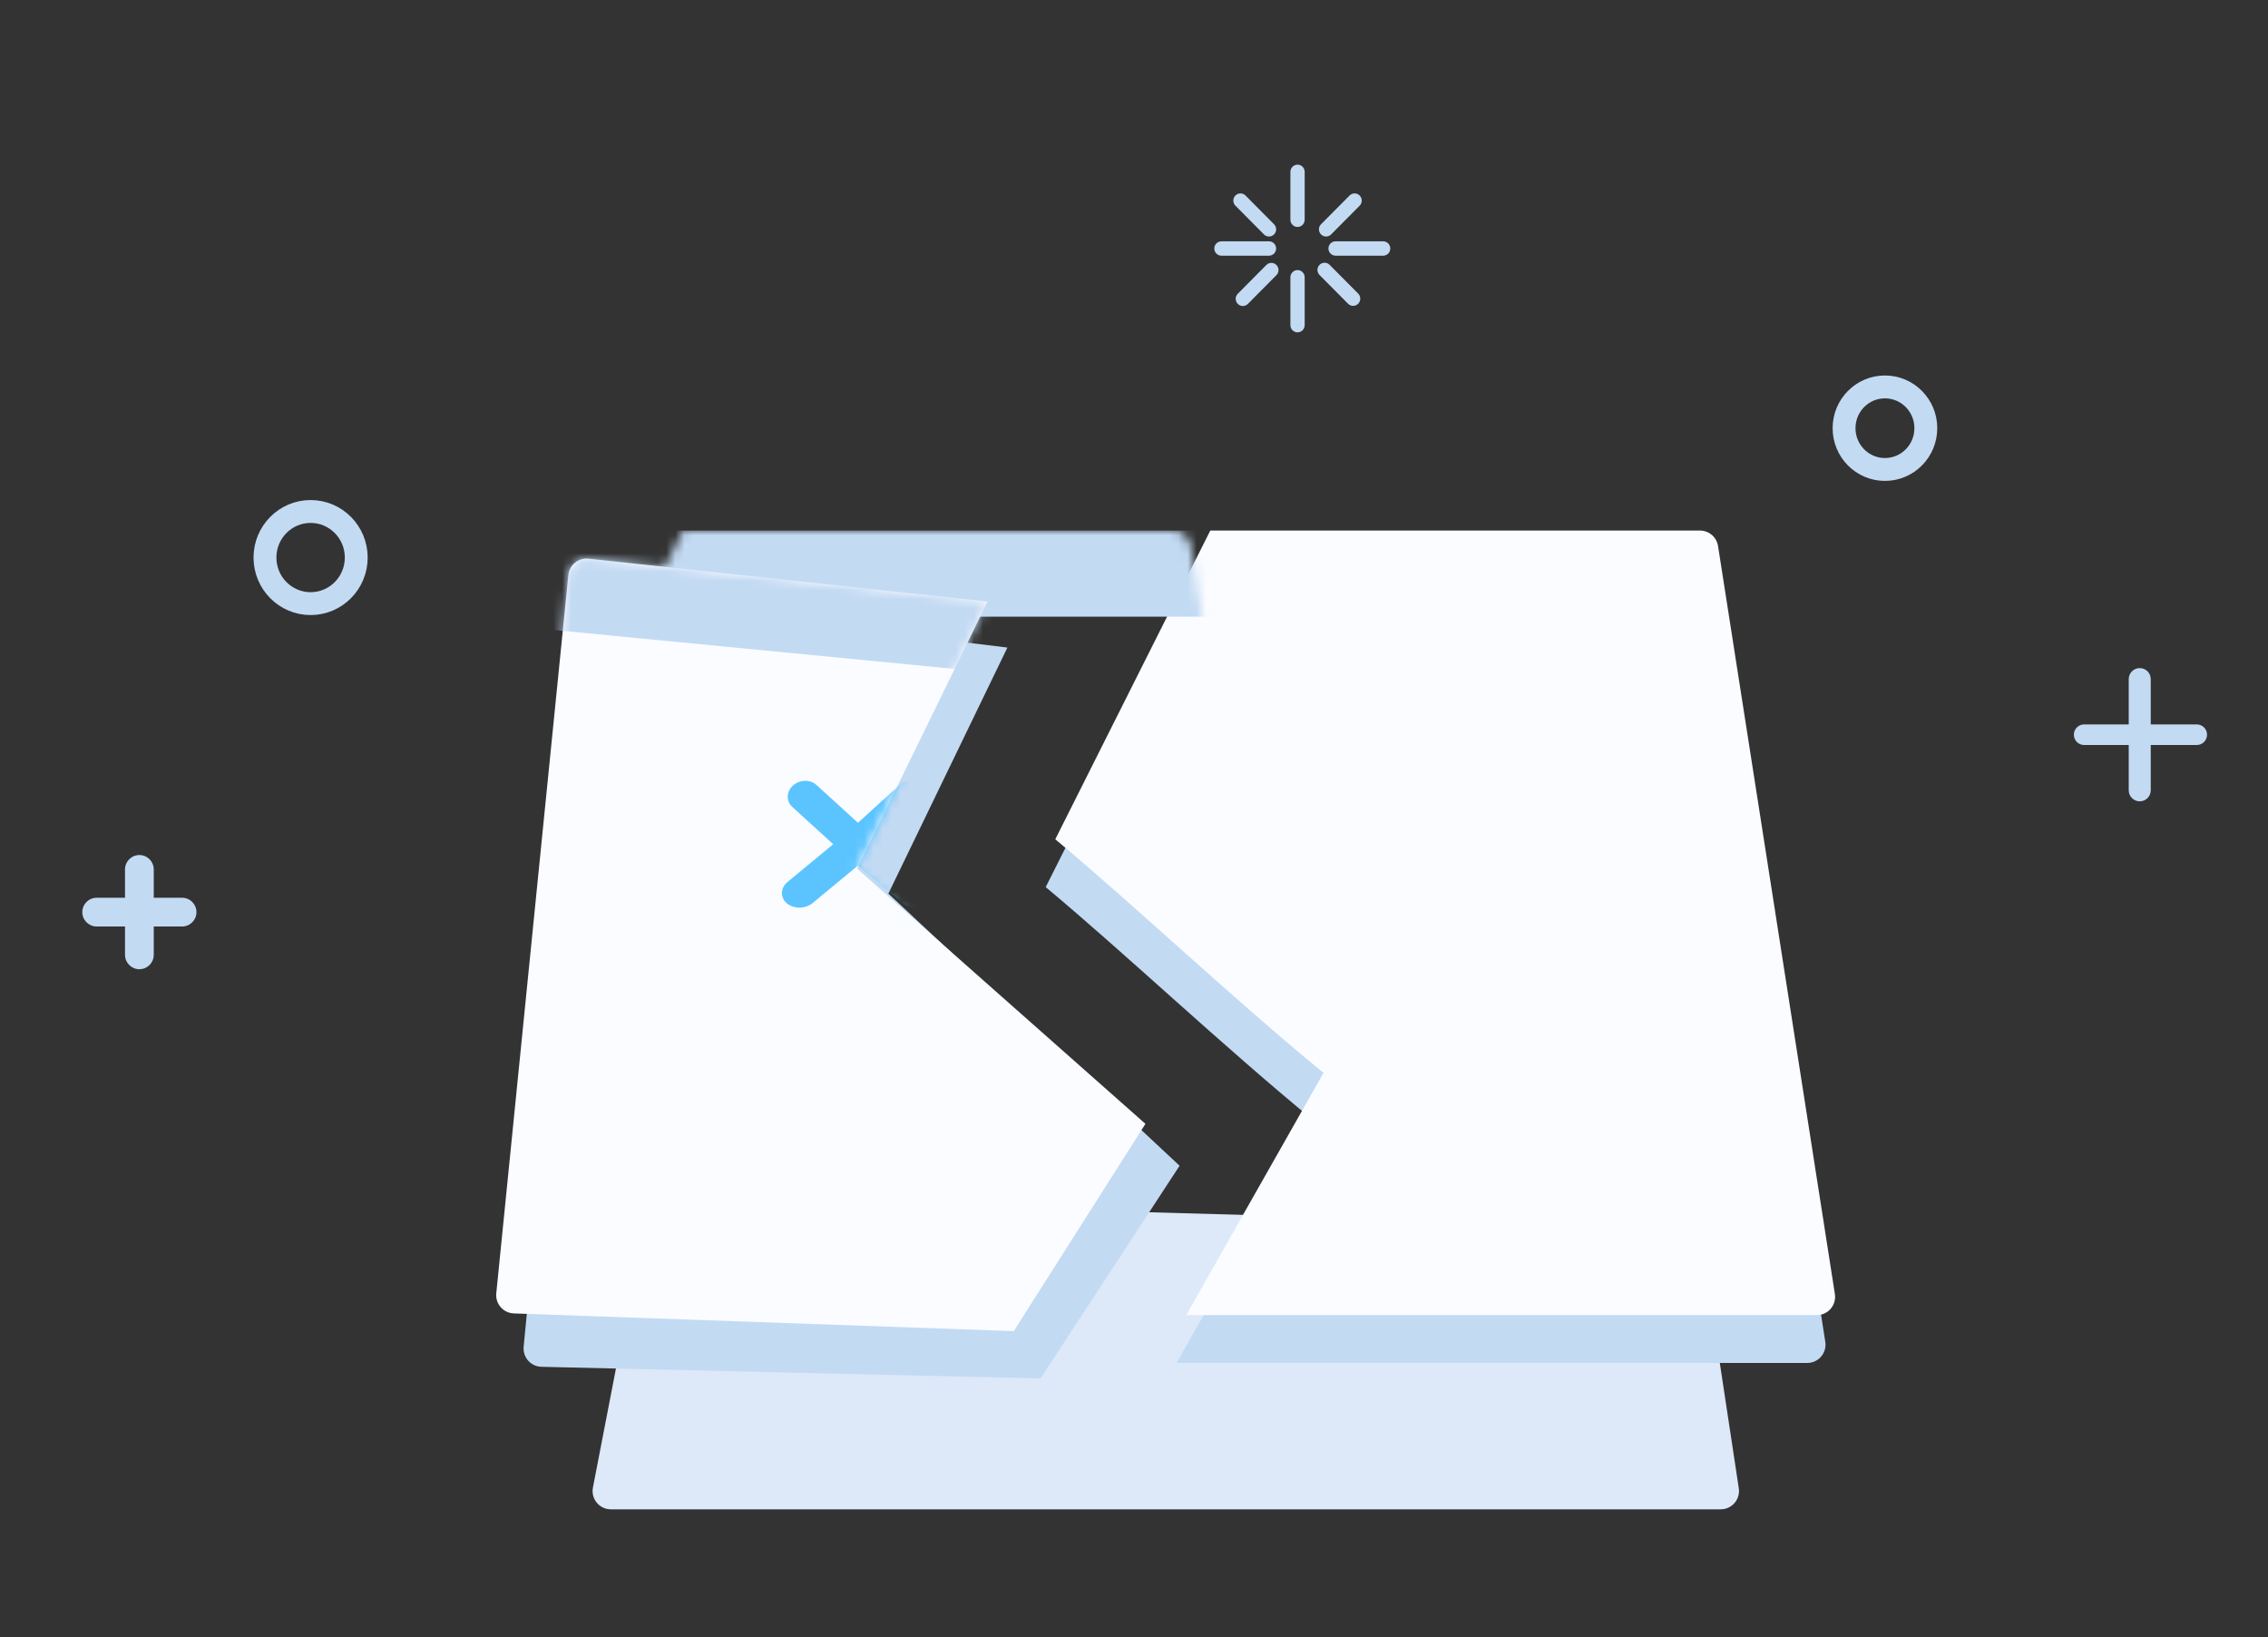 <?xml version="1.0" encoding="UTF-8"?>
<svg width="248px" height="179px" viewBox="0 0 248 179" version="1.1" xmlns="http://www.w3.org/2000/svg" xmlns:xlink="http://www.w3.org/1999/xlink">
    <rect x="0" y="0" width="248" height="179" fill="#333333" stroke="none"/>
    <!-- Generator: Sketch 51.2 (57519) - http://www.bohemiancoding.com/sketch -->
    <title>Rectangle 3</title>
    <desc>Created with Sketch.</desc>
    <defs>
        <path d="M18.343,2.29232032e-13 L71.887,2.27817765e-13 C72.873,2.27636755e-13 73.711,0.718 73.863,1.691 L86.639,83.461 C86.81,84.553 86.063,85.576 84.972,85.746 C84.87,85.762 84.767,85.77 84.663,85.77 L15.703,85.77 C25.716,68.117 30.722,59.29 30.722,59.29 C20.678,51.048 10.14,41.05 1.394,33.749 C1.394,33.749 7.044,22.499 18.343,2.29232032e-13 Z" id="path-1"></path>
        <path d="M10.353,0.072 L53.993,4.757 L39.718,33.956 L71.25,61.859 L56.85,84.519 L2.186,82.582 C1.082,82.543 0.219,81.617 0.258,80.513 C0.26,80.47 0.263,80.427 0.267,80.384 L8.15,1.861 C8.26,0.762 9.24,-0.04 10.339,0.071 C10.344,0.071 10.348,0.072 10.353,0.072 Z" id="path-3"></path>
    </defs>
    <g id="Page-1" stroke="none" stroke-width="1" fill="none" fill-rule="evenodd">
        <g id="账号异常" transform="translate(-669, -519)">
            <g id="Group-4" transform="translate(669, 519)">
                <path d="M70.953,131 L185.815,134.203 L190.133,162.7 C190.298,163.793 189.547,164.812 188.455,164.977 C188.355,164.992 188.255,165 188.155,165 L66.798,165 C65.693,165 64.798,164.105 64.798,163 C64.798,162.872 64.81,162.745 64.834,162.62 L70.953,131 Z" id="Rectangle" fill="#DDE8F8"></path>
                <g id="Group-6" transform="translate(43, 60)"></g>
                <g id="Group" transform="translate(114, 58)">
                    <path d="M18.529,5.23 L70.839,5.23 C71.824,5.23 72.663,5.948 72.815,6.921 L85.591,88.691 C85.762,89.783 85.015,90.806 83.924,90.976 C83.822,90.992 83.718,91 83.615,91 L14.655,91 C24.668,73.347 29.674,64.52 29.674,64.52 C19.63,56.278 9.092,46.28 0.346,38.979 C5.811,28.097 11.276,17.215 16.742,6.332 L16.742,6.332 C17.081,5.656 17.773,5.23 18.529,5.23 Z" id="Rectangle-12-Copy" fill="#C3DAF3"></path>
                    <mask id="mask-2" fill="white">
                        <use xlink:href="#path-1"></use>
                    </mask>
                    <use id="Rectangle-12-Copy-3" fill="#FAFCFF" xlink:href="#path-1"></use>
                    <rect id="Rectangle-13" fill="#C3DAF3" mask="url(#mask-2)" x="-57.651" y="0" width="144.651" height="9.414"></rect>
                    <path d="M44.205,33.821 L49.137,37.922 C49.94,38.569 49.999,39.618 49.255,40.265 C48.503,40.912 47.233,40.912 46.429,40.265 L41.497,36.164 L36.54,40.265 C35.732,40.912 34.462,40.912 33.714,40.265 C32.974,39.618 33.039,38.569 33.847,37.922 L38.804,33.821 L34.309,29.721 C33.625,29.073 33.69,28.024 34.441,27.377 C35.185,26.73 36.333,26.73 37.017,27.377 L41.511,31.478 L46.031,27.377 C46.719,26.73 47.866,26.73 48.606,27.377 C49.353,28.024 49.412,29.073 48.724,29.721 L44.205,33.821 Z" id="Combined-Shape" fill="#5BC4FF" mask="url(#mask-2)"></path>
                    <rect id="Rectangle-16" fill="#FFFFFF" mask="url(#mask-2)" x="50.313" y="3.138" width="3.145" height="3.138"></rect>
                    <rect id="Rectangle-16-Copy" fill="#FFFFFF" mask="url(#mask-2)" x="57.651" y="3.138" width="3.145" height="3.138"></rect>
                    <rect id="Rectangle-16-Copy-2" fill="#FFFFFF" mask="url(#mask-2)" x="64.988" y="3.138" width="3.145" height="3.138"></rect>
                </g>
                <g id="Group-3" transform="translate(54, 61)">
                    <path d="M13.187,4.543 L56.157,9.79 L43.14,36.692 L74.984,66.439 L59.775,89.689 L5.204,88.418 C4.1,88.392 3.226,87.476 3.252,86.372 C3.253,86.323 3.256,86.275 3.26,86.227 L10.953,6.337 C11.059,5.237 12.036,4.432 13.136,4.538 C13.153,4.539 13.17,4.541 13.187,4.543 Z" id="Path-2" fill="#C3DAF3"></path>
                    <mask id="mask-4" fill="white">
                        <use xlink:href="#path-3"></use>
                    </mask>
                    <use id="Path-2-Copy" fill="#FAFCFF" xlink:href="#path-3"></use>
                    <path d="M42.507,31.29 L47.439,35.39 C48.243,36.037 48.301,37.087 47.557,37.734 C46.806,38.381 45.535,38.381 44.731,37.734 L39.799,33.633 L34.842,37.734 C34.035,38.381 32.764,38.381 32.017,37.734 C31.276,37.087 31.341,36.037 32.149,35.39 L37.106,31.29 L32.611,27.189 C31.928,26.542 31.992,25.493 32.743,24.846 C33.488,24.199 34.635,24.199 35.319,24.846 L39.814,28.947 L44.333,24.846 C45.021,24.199 46.168,24.199 46.909,24.846 C47.656,25.493 47.714,26.542 47.026,27.189 L42.507,31.29 Z" id="Combined-Shape" fill="#5BC4FF" mask="url(#mask-4)"></path>
                    <polygon id="Rectangle-13" fill="#C3DAF3" mask="url(#mask-4)" points="-9.82 -3.984 70.717 -5.101 68.157 13.852 -9.82 6.28"></polygon>
                </g>
                <g id="Group-2" transform="translate(9, 18)">
                    <ellipse id="Oval" stroke="#C3DAF3" stroke-width="2.5" cx="197.114" cy="28.81" rx="4.471" ry="4.512"></ellipse>
                    <ellipse id="Oval-Copy" stroke="#C3DAF3" stroke-width="2.5" cx="24.964" cy="42.952" rx="4.991" ry="5.036"></ellipse>
                    <path d="M223.927,61.192 L223.927,56.163 C223.927,55.541 224.431,55.037 225.053,55.037 C225.675,55.037 226.18,55.541 226.18,56.163 L226.18,61.192 L231.13,61.192 C231.795,61.192 232.335,61.731 232.335,62.396 C232.335,63.062 231.795,63.601 231.13,63.601 L226.18,63.601 L226.18,68.473 C226.18,69.095 225.675,69.599 225.053,69.599 C224.431,69.599 223.927,69.095 223.927,68.473 L223.927,63.601 L218.977,63.601 C218.311,63.601 217.772,63.062 217.772,62.396 C217.772,61.731 218.311,61.192 218.977,61.192 L223.927,61.192 Z" id="Combined-Shape" fill="#C3DAF3" transform="translate(225.053, 62.318) rotate(-270) translate(-225.053, -62.318) "></path>
                    <path d="M4.67,80.143 L4.67,77.045 C4.67,76.177 5.373,75.473 6.241,75.473 C7.109,75.473 7.812,76.177 7.812,77.045 L7.812,80.143 L10.911,80.143 C11.779,80.143 12.482,80.846 12.482,81.714 C12.482,82.582 11.779,83.286 10.911,83.286 L7.812,83.286 L7.812,86.384 C7.812,87.252 7.109,87.955 6.241,87.955 C5.373,87.955 4.67,87.252 4.67,86.384 L4.67,83.286 L1.571,83.286 C0.704,83.286 1.06284161e-16,82.582 0,81.714 C-1.06284161e-16,80.846 0.704,80.143 1.571,80.143 L4.67,80.143 Z" id="Combined-Shape-Copy" fill="#C3DAF3" transform="translate(6.241, 81.714) rotate(-270) translate(-6.241, -81.714) "></path>
                    <path d="M132.103,0.786 C132.103,0.352 132.452,0 132.883,0 C133.314,0 133.663,0.352 133.663,0.786 L133.663,6.024 C133.663,6.458 133.314,6.81 132.883,6.81 C132.452,6.81 132.103,6.458 132.103,6.024 L132.103,0.786 Z M132.103,12.31 C132.103,11.876 132.452,11.524 132.883,11.524 C133.314,11.524 133.663,11.876 133.663,12.31 L133.663,17.548 C133.663,17.982 133.314,18.333 132.883,18.333 C132.452,18.333 132.103,17.982 132.103,17.548 L132.103,12.31 Z M136.555,7.627 C136.25,7.934 135.756,7.934 135.452,7.627 C135.147,7.32 135.147,6.823 135.452,6.516 L138.572,3.373 C138.877,3.066 139.371,3.066 139.676,3.373 C139.98,3.68 139.98,4.177 139.676,4.484 L136.555,7.627 Z M129.211,7.627 L126.09,4.484 C125.785,4.177 125.785,3.68 126.09,3.373 C126.395,3.066 126.889,3.066 127.193,3.373 L130.314,6.516 C130.619,6.823 130.619,7.32 130.314,7.627 C130.009,7.934 129.515,7.934 129.211,7.627 Z M138.409,15.206 L135.289,12.064 C134.984,11.757 134.984,11.259 135.289,10.952 C135.593,10.646 136.087,10.646 136.392,10.952 L139.513,14.095 C139.817,14.402 139.817,14.9 139.513,15.206 C139.208,15.513 138.714,15.513 138.409,15.206 Z M127.453,15.222 C127.149,15.529 126.655,15.529 126.35,15.222 C126.045,14.915 126.045,14.418 126.35,14.111 L129.471,10.968 C129.775,10.661 130.269,10.661 130.574,10.968 C130.879,11.275 130.879,11.773 130.574,12.079 L127.453,15.222 Z M124.561,9.952 C124.131,9.952 123.781,9.601 123.781,9.167 C123.781,8.733 124.131,8.381 124.561,8.381 L129.762,8.381 C130.193,8.381 130.542,8.733 130.542,9.167 C130.542,9.601 130.193,9.952 129.762,9.952 L124.561,9.952 Z M137.044,9.952 C136.613,9.952 136.263,9.601 136.263,9.167 C136.263,8.733 136.613,8.381 137.044,8.381 L142.244,8.381 C142.675,8.381 143.025,8.733 143.025,9.167 C143.025,9.601 142.675,9.952 142.244,9.952 L137.044,9.952 Z" id="Combined-Shape" fill="#C3DAF3" fill-rule="nonzero"></path>
                </g>
            </g>
        </g>
    </g>
</svg>